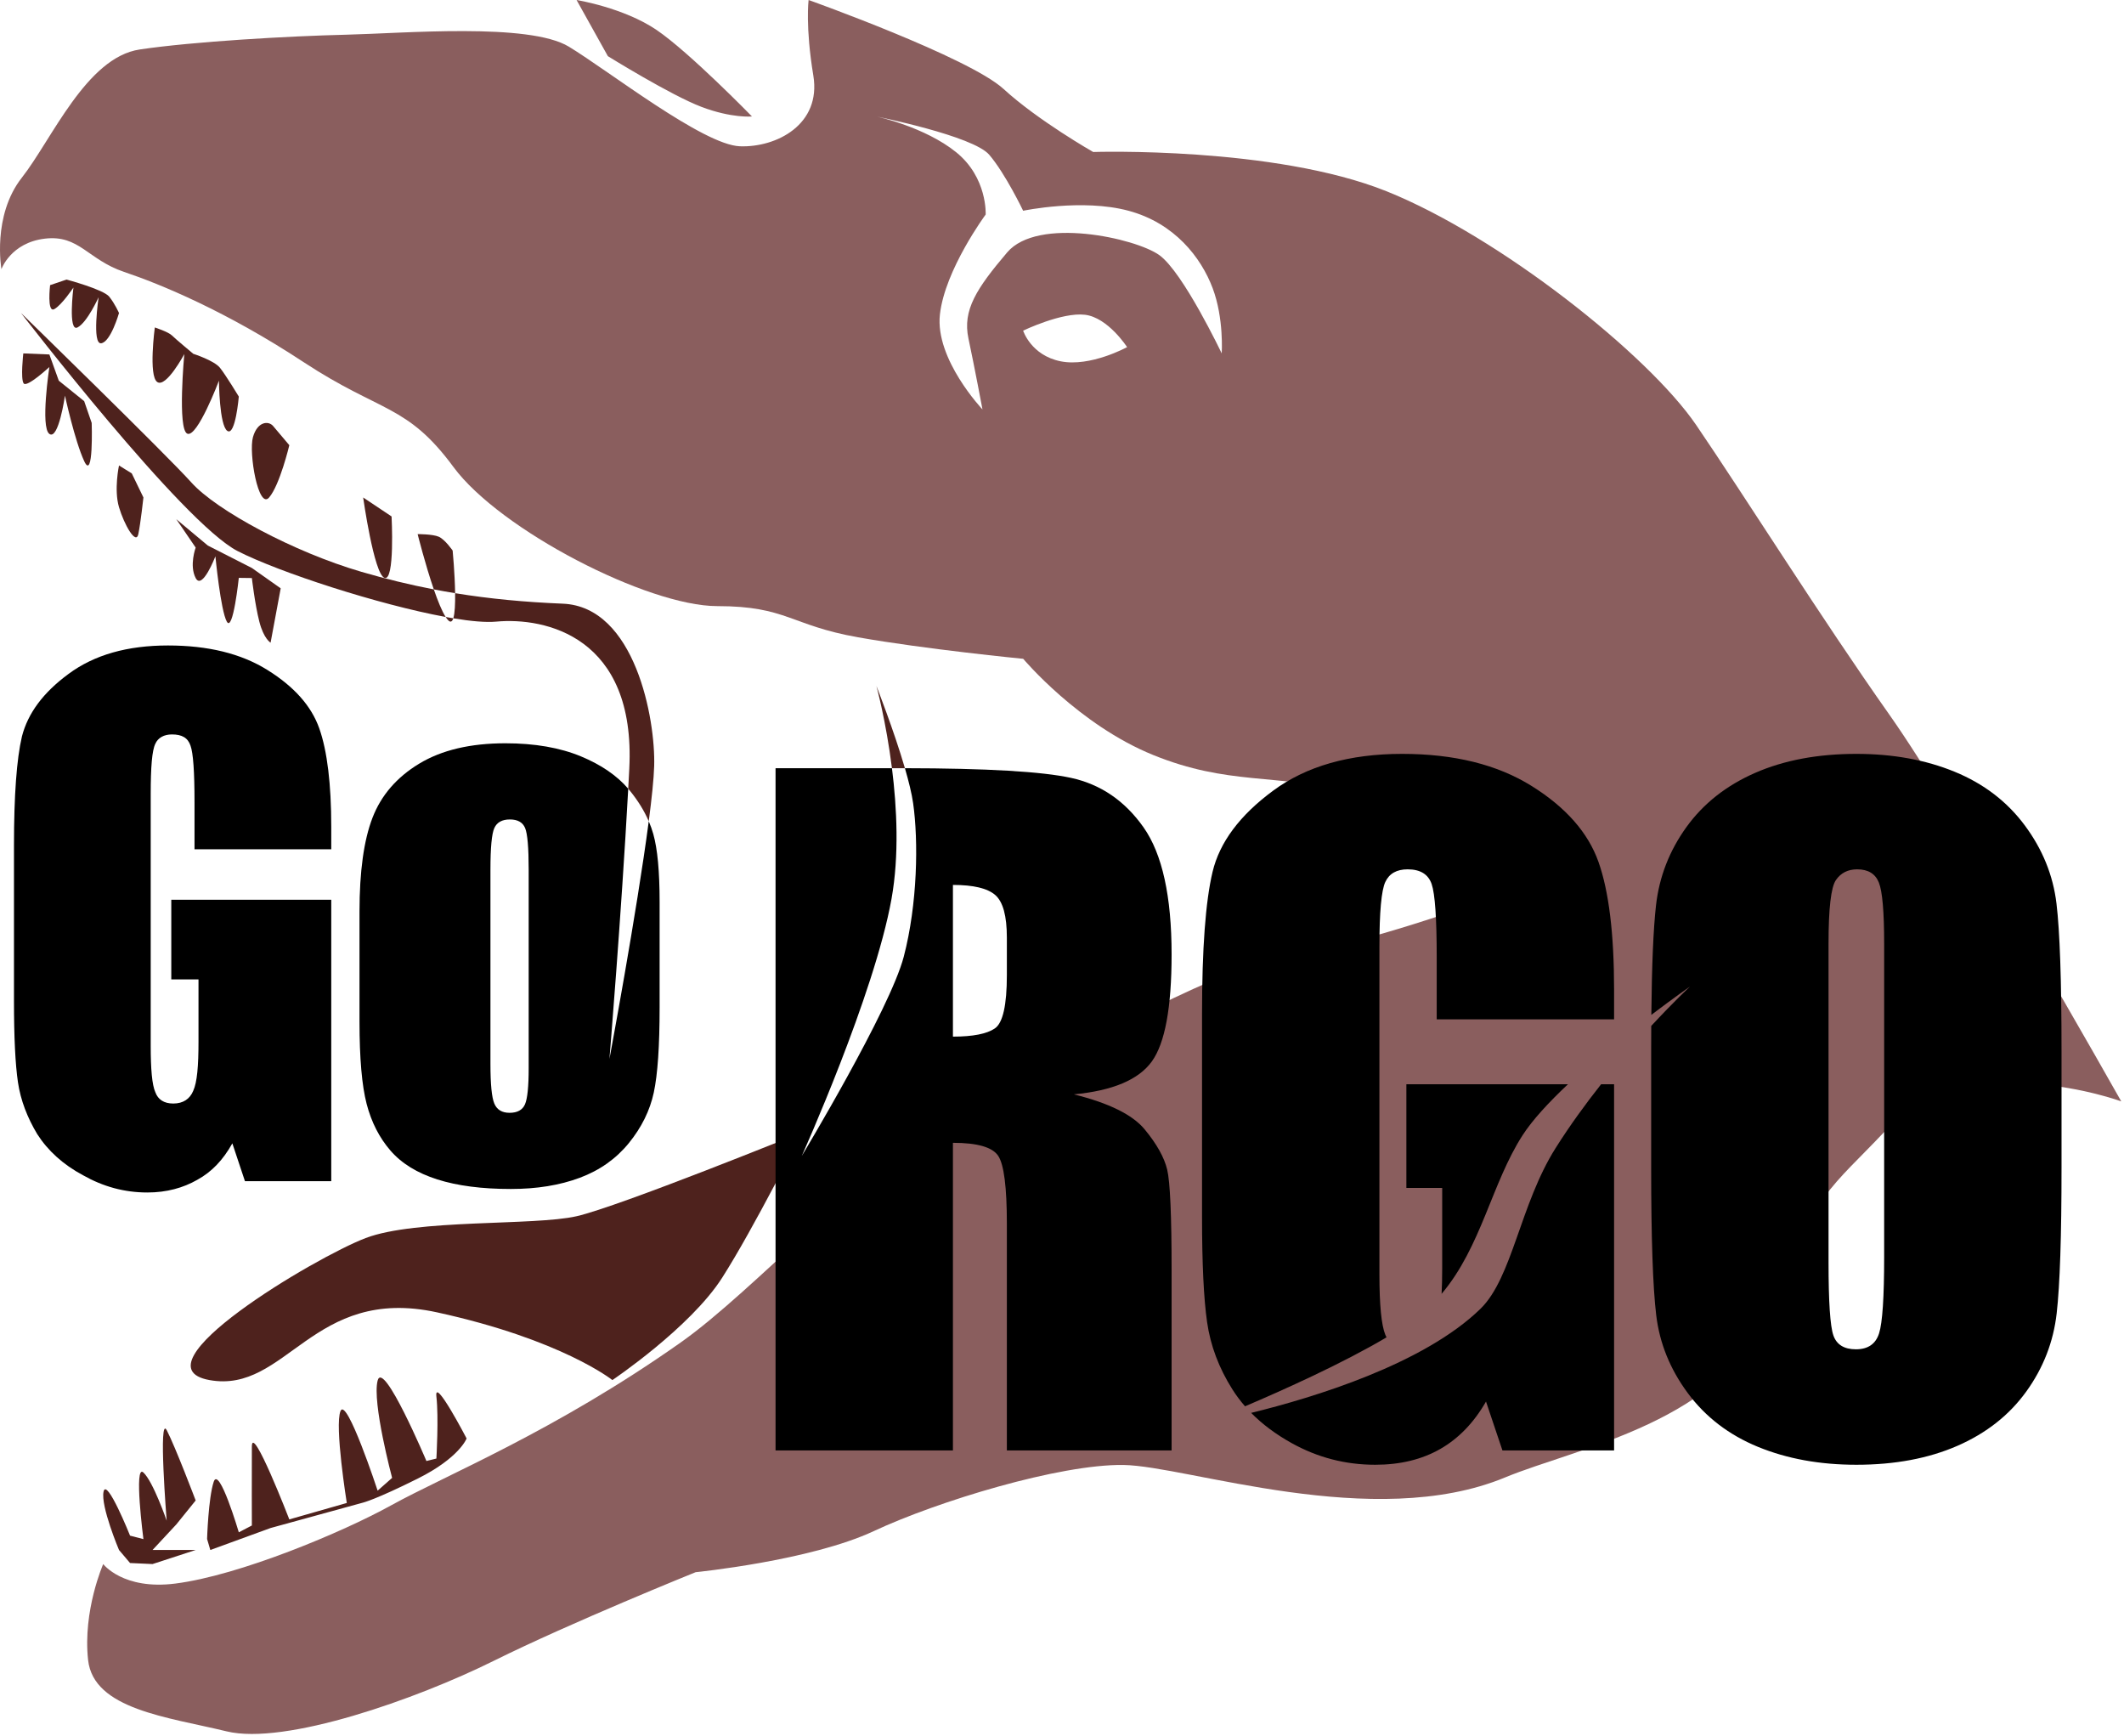 <?xml version="1.0" encoding="UTF-8" standalone="no"?>
<!DOCTYPE svg PUBLIC "-//W3C//DTD SVG 1.1//EN" "http://www.w3.org/Graphics/SVG/1.1/DTD/svg11.dtd">
<svg width="100%" height="100%" viewBox="0 0 640 523" version="1.1" xmlns="http://www.w3.org/2000/svg" xmlns:xlink="http://www.w3.org/1999/xlink" xml:space="preserve" xmlns:serif="http://www.serif.com/" style="fill-rule:evenodd;clip-rule:evenodd;stroke-linejoin:round;stroke-miterlimit:2;">
    <g transform="matrix(1,0,0,1,-186.349,-119.982)">
        <g transform="matrix(-1,0,0,1,987.383,-62.203)">
            <g transform="matrix(-1,0,0,1,987.383,62.203)">
                <path d="M186.78,201.073C186.78,201.073 183.92,184.971 192.932,173.506C201.944,162.042 212.35,137.292 228.448,134.889C244.545,132.487 273.405,130.846 290.682,130.436C307.959,130.026 345.733,126.749 357.752,134.038C369.772,141.327 398.252,163.659 409.303,164.053C420.354,164.448 433.858,157.475 431.42,142.741C428.983,128.006 429.994,119.982 429.994,119.982C429.994,119.982 478.342,137.249 488.737,146.784C499.131,156.319 515.748,165.772 515.748,165.772C515.748,165.772 570.295,164.018 604.17,177.616C638.045,191.213 682.909,226.733 697.436,248.026C711.963,269.319 735.084,306.171 755.659,335.303C776.233,364.436 825.526,451.796 825.526,451.796C825.526,451.796 778.953,434.637 753.959,461.166C738.748,477.312 732.33,479.925 719.569,514.077C706.807,548.229 661.449,556.14 639.873,565.088C600.26,581.518 544.116,561.628 524.885,561.338C505.655,561.049 468.756,572.311 449.662,581.249C430.569,590.186 395.959,593.639 395.959,593.639C395.959,593.639 358.377,608.799 335.123,620.342C311.869,631.885 272.237,645.874 254.6,641.585C236.963,637.296 214.518,634.987 212.893,620.088C211.268,605.19 217.45,591.188 217.45,591.188C217.45,591.188 223.411,599.064 239.153,597.068C258.559,594.608 289.628,581.563 304.139,573.534C320.692,564.374 353.421,551.254 391.427,524.451C413.763,508.7 446.432,471.769 473.795,456.362C547.721,414.737 555.752,412.198 582.608,406.417C609.463,400.635 639.194,389.116 639.194,389.116C639.194,389.116 618.92,364.362 594.518,358.678C570.116,352.995 556.42,356.588 533.881,347.467C511.342,338.346 494.662,318.463 494.662,318.463C494.662,318.463 465.299,315.6 444.877,311.979C424.455,308.358 423.412,302.588 402.459,302.588C381.506,302.588 336.979,279.655 322.975,260.663C308.971,241.671 301.135,244.409 277.811,229.069C254.487,213.729 234.721,205.596 223.752,201.905C212.783,198.213 210.209,190.659 199.885,191.878C189.561,193.096 186.78,201.073 186.78,201.073ZM494.64,183.474C494.64,183.474 512.438,179.722 526.387,183.474C540.336,187.226 548.281,197.626 551.732,206.767C555.184,215.907 554.473,226.453 554.473,226.453C554.473,226.453 542.83,201.958 535.66,196.833C528.49,191.708 499.043,185.177 489.826,196.027C480.609,206.876 476.34,213.405 478.158,221.946C479.977,230.488 482.391,243.335 482.391,243.335C482.391,243.335 468.057,228.229 469.562,214.727C471.068,201.224 483.35,184.613 483.35,184.613C483.35,184.613 483.928,173.497 474.461,165.847C464.994,158.197 450.557,155.11 450.557,155.11C450.557,155.11 479.537,160.907 484.412,166.595C489.287,172.282 494.64,183.474 494.64,183.474ZM525.964,224.56C525.964,224.56 520.208,215.629 513.253,214.809C506.298,213.988 494.64,219.596 494.64,219.596C494.64,219.596 496.983,227.029 505.937,228.832C514.892,230.635 525.964,224.56 525.964,224.56ZM412.932,155.073C412.932,155.073 394.135,135.772 384.217,129.026C374.299,122.28 360.08,119.982 360.08,119.982L369.51,136.901C369.51,136.901 388.467,148.671 397.678,152.167C406.889,155.663 412.932,155.073 412.932,155.073Z" style="fill:rgb(138,94,94);"/>
            </g>
        </g>
        <g id="tongue" transform="matrix(-1,0,0,1,987.383,-62.203)">
            <path d="M559.45,523.369C559.45,523.369 614.458,545.676 627.303,548.601C640.148,551.525 675.625,549.377 690.856,555.176C706.088,560.976 761.179,593.769 737.914,597.962C714.648,602.155 706.921,569.356 669.335,577.562C631.75,585.767 616.51,597.962 616.51,597.962C616.51,597.962 593.059,582.197 583.427,567.119C573.908,552.219 559.45,523.369 559.45,523.369Z" style="fill:rgb(78,34,29);"/>
        </g>
        <path id="cheeck" d="M455.112,351.419C453.324,337.177 450.431,326.653 450.431,326.653C450.431,326.653 455.676,339.939 459.017,351.42L457.869,351.419L455.112,351.419Z" style="fill:rgb(78,34,29);"/>
        <g transform="matrix(-1,0,0,1,987.383,-62.203)">
            <path d="M765.177,649.154C765.177,649.154 770.764,635.916 769.828,631.568C768.891,627.221 761.847,644.834 761.847,644.834L757.819,645.879C757.819,645.879 760.785,623.034 757.819,625.813C754.852,628.592 750.813,640.322 750.813,640.322C750.813,640.322 753.392,608.024 750.77,613.111C748.147,618.198 742.074,634.234 742.074,634.234L747.914,641.458L755.072,649.154L742.074,649.154L755.072,653.391L761.847,653.077L765.177,649.154ZM660.436,615.557C660.436,615.557 670.269,596.668 669.542,602.923C668.814,609.179 669.542,621.604 669.542,621.604L672.547,622.346C672.547,622.346 685.53,591.567 687.246,598.114C688.962,604.661 682.883,627.43 682.883,627.43L687.246,631.276C687.246,631.276 696.572,602.872 698.428,607.282C700.284,611.691 696.54,634.987 696.54,634.987L713.858,639.937C713.858,639.937 725.093,610.844 725.143,617.972C725.194,625.101 725.143,641.773 725.143,641.773L729.077,643.827C729.077,643.827 735.014,623.678 736.639,628.601C738.264,633.524 738.636,645.836 738.636,645.836L737.661,649.154L719.501,642.533L691.608,634.869C691.608,634.869 687.801,633.952 675.193,627.66C662.584,621.368 660.436,615.557 660.436,615.557Z" style="fill:rgb(78,34,29);"/>
        </g>
        <path d="M375.646,357.605C375.757,355.583 375.863,353.574 375.964,351.584C378.001,311.712 350.561,305.892 335.875,307.259C332.784,307.547 328.278,307.148 322.933,306.259C323.407,304.791 323.528,301.873 323.484,298.691C333.882,300.388 344.459,301.383 355.923,301.853C377.746,302.746 383.892,336.712 383.464,350.79C383.347,354.644 382.735,360.502 381.83,367.405C380.479,364.26 378.575,361.182 376.119,358.169C375.964,357.979 375.806,357.791 375.646,357.605ZM320.633,305.856C300.541,302.167 270.601,292.461 257.97,286.019C241.347,277.543 192.691,214.29 192.691,214.29C192.691,214.29 236.431,256.884 244.014,265.342C251.597,273.8 274.954,286.337 295.222,292.248C302.647,294.414 309.848,296.162 317.066,297.55C318.25,300.987 319.501,304.093 320.633,305.856Z" style="fill:rgb(78,34,29);"/>
        <path d="M320.633,305.856C321.416,305.999 322.183,306.134 322.933,306.259C322.616,307.242 322.141,307.575 321.451,306.904C321.187,306.647 320.914,306.293 320.633,305.856ZM317.066,297.55C314.468,290.016 312.191,280.898 312.191,280.898C312.191,280.898 316.687,280.87 318.557,281.683C320.426,282.495 322.741,285.851 322.741,285.851C322.741,285.851 323.402,292.732 323.484,298.691C321.339,298.341 319.201,297.962 317.066,297.55ZM304.338,275.575C304.338,275.575 305.376,295.284 302.194,294.076C299.012,292.869 295.776,269.858 295.776,269.858L304.338,275.575ZM273.526,254.108C273.526,254.108 270.682,266.067 267.445,269.858C264.209,273.649 261.226,256.424 262.57,251.679C263.914,246.935 267.225,246.689 268.629,248.314C270.033,249.939 273.526,254.108 273.526,254.108ZM258.307,239.453C258.307,239.453 257.291,251.438 254.854,249.799C252.416,248.159 252.322,234.67 252.322,234.67C252.322,234.67 245.806,251.925 242.788,250.636C239.77,249.347 241.883,226.659 241.883,226.659C241.883,226.659 236.388,236.938 233.719,235.064C231.049,233.19 232.998,218.636 232.998,218.636C232.998,218.636 237.074,219.973 238.128,221.017C239.183,222.062 244.589,226.575 244.589,226.575C244.589,226.575 250.877,228.583 252.633,230.789C254.388,232.994 258.307,239.453 258.307,239.453ZM222.206,214.29C222.206,214.29 219.726,222.996 216.845,223.399C213.963,223.802 216.061,209.536 216.061,209.536C216.061,209.536 212.595,217.182 209.693,218.636C206.791,220.09 208.471,206.621 208.471,206.621C208.471,206.621 204.957,211.896 202.704,213.111C200.451,214.327 201.445,205.889 201.445,205.889L206.391,204.209C206.391,204.209 217.518,207.167 219.273,209.372C221.029,211.578 222.206,214.29 222.206,214.29Z" style="fill:rgb(78,34,29);"/>
        <g transform="matrix(-1,0,0,1,987.383,-62.203)">
            <path d="M742.074,347.158C742.074,347.158 744.056,352.538 742.074,356.333C740.092,360.128 736.126,349.776 736.126,349.776C736.126,349.776 734.564,366.081 732.693,369.458C730.821,372.836 729.077,356.28 729.077,356.28L725.143,356.333C725.143,356.333 724.228,364.24 722.895,369.458C721.561,374.676 719.501,375.807 719.501,375.807L716.455,359.434L725.143,353.301L738.416,346.543L747.914,338.603L742.074,347.158ZM765.177,322.42C765.177,322.42 766.747,329.698 765.177,334.988C763.607,340.279 760.058,346.484 759.354,343.101C758.651,339.718 757.819,332.061 757.819,332.061L761.332,324.804L765.177,322.42ZM794.013,288.656C794.013,288.656 794.89,296.372 793.899,297.697C792.908,299.022 786.157,292.757 786.157,292.757C786.157,292.757 788.923,310.916 786.157,312.908C783.39,314.899 781.46,301.384 781.46,301.384C781.46,301.384 778.526,314.919 775.667,321.106C772.808,327.294 773.404,309.611 773.404,309.611L775.667,303.042L783.32,296.873L786.157,288.974L794.013,288.656Z" style="fill:rgb(78,34,29);"/>
        </g>
        <g transform="matrix(1,0,0,1,30.023,15.613)">
            <g transform="matrix(1,0,0,1,-30.023,-15.613)">
                <path d="M381.83,367.405C382.377,368.678 382.833,369.961 383.199,371.255C384.469,375.747 385.103,382.583 385.103,391.763L385.103,423.501C385.103,435.155 384.517,443.7 383.346,449.136C382.174,454.572 379.667,459.65 375.826,464.37C371.985,469.091 367.053,472.574 361.031,474.82C355.009,477.066 348.092,478.189 340.279,478.189C331.555,478.189 324.166,477.229 318.111,475.308C312.057,473.387 307.353,470.49 304,466.617C300.647,462.743 298.254,458.055 296.822,452.554C295.39,447.053 294.674,438.801 294.674,427.798L294.674,394.595C294.674,382.551 295.976,373.143 298.58,366.372C301.184,359.602 305.872,354.165 312.642,350.064C319.413,345.962 328.072,343.911 338.619,343.911C347.473,343.911 355.074,345.23 361.422,347.867C367.484,350.385 372.226,353.631 375.646,357.605C373.544,396.085 369.983,439.017 369.983,439.017C369.983,439.017 378.225,394.913 381.83,367.405ZM345.65,381.997C345.65,375.357 345.292,371.174 344.576,369.449C343.86,367.723 342.33,366.861 339.986,366.861C337.642,366.861 336.08,367.723 335.299,369.449C334.517,371.174 334.127,375.357 334.127,381.997L334.127,440.493C334.127,446.613 334.517,450.601 335.299,452.456C336.08,454.312 337.61,455.24 339.889,455.24C342.232,455.24 343.779,454.393 344.527,452.701C345.276,451.008 345.65,447.362 345.65,441.763L345.65,381.997Z" style="fill-rule:nonzero;"/>
            </g>
            <g transform="matrix(200,0,0,200,153.537,460.232)">
                <path d="M0.513,-0.5L0.307,-0.5L0.307,-0.571C0.307,-0.617 0.305,-0.645 0.301,-0.656C0.297,-0.668 0.288,-0.673 0.273,-0.673C0.261,-0.673 0.252,-0.668 0.248,-0.659C0.243,-0.649 0.241,-0.624 0.241,-0.583L0.241,-0.204C0.241,-0.169 0.243,-0.145 0.248,-0.134C0.252,-0.123 0.261,-0.117 0.275,-0.117C0.29,-0.117 0.3,-0.124 0.305,-0.136C0.311,-0.149 0.313,-0.174 0.313,-0.21L0.313,-0.304L0.272,-0.304L0.272,-0.424L0.513,-0.424L0.513,-0L0.383,-0L0.364,-0.057C0.35,-0.032 0.333,-0.014 0.311,-0.002C0.29,0.01 0.265,0.017 0.236,0.017C0.201,0.017 0.169,0.008 0.139,-0.009C0.109,-0.025 0.086,-0.046 0.07,-0.071C0.055,-0.096 0.045,-0.122 0.041,-0.149C0.037,-0.176 0.035,-0.217 0.035,-0.271L0.035,-0.506C0.035,-0.581 0.039,-0.636 0.047,-0.67C0.056,-0.705 0.079,-0.736 0.117,-0.764C0.156,-0.793 0.206,-0.807 0.267,-0.807C0.327,-0.807 0.377,-0.795 0.417,-0.77C0.457,-0.745 0.483,-0.716 0.495,-0.682C0.507,-0.648 0.513,-0.598 0.513,-0.534L0.513,-0.5Z" style="fill-rule:nonzero;"/>
            </g>
        </g>
        <g>
            <path d="M455.112,351.419C456.6,363.267 457.324,377.688 454.983,390.764C449.802,419.694 427.933,468.241 427.933,468.241C427.933,468.241 454.504,424.144 458.67,408.201C462.837,392.259 463.113,373.332 461.488,361.938C461.075,359.041 460.157,355.336 459.017,351.42C483.608,351.449 500.302,352.422 509.095,354.339C518.024,356.286 525.303,361.258 530.931,369.256C536.559,377.254 539.373,390.013 539.373,407.533C539.373,423.529 537.384,434.277 533.407,439.779C529.429,445.28 521.6,448.581 509.92,449.681C520.5,452.305 527.609,455.817 531.248,460.218C534.888,464.619 537.152,468.66 538.04,472.342C538.929,476.024 539.373,486.159 539.373,502.747L539.373,556.956L489.735,556.956L489.735,488.656C489.735,477.653 488.867,470.84 487.132,468.216C485.397,465.592 480.848,464.281 473.485,464.281L473.485,556.956L420.037,556.956L420.037,351.419L455.112,351.419ZM473.485,386.585L473.485,432.288C479.494,432.288 483.704,431.463 486.117,429.813C488.529,428.162 489.735,422.809 489.735,413.753L489.735,402.454C489.735,395.937 488.571,391.663 486.243,389.632C483.916,387.601 479.663,386.585 473.485,386.585Z" style="fill-rule:nonzero;"/>
            <path d="M668.796,446.634L672.703,446.634L672.703,556.956L639.061,556.956L634.11,542.23C630.47,548.577 625.879,553.338 620.335,556.512C614.792,559.686 608.254,561.273 600.721,561.273C591.75,561.273 583.35,559.093 575.521,554.735C570.766,552.088 566.707,549.058 563.342,545.647C582.245,541.008 615.362,530.944 632.46,514.264C642.053,504.907 644.381,482.85 655.028,465.947C659.34,459.1 664.1,452.566 668.796,446.634ZM561.499,543.661C560.083,542.037 558.811,540.332 557.684,538.548C553.621,532.116 551.082,525.366 550.067,518.299C549.051,511.232 548.543,500.631 548.543,486.497L548.543,425.433C548.543,405.797 549.601,391.536 551.717,382.65C553.833,373.763 559.906,365.617 569.935,358.211C579.964,350.806 592.935,347.103 608.846,347.103C624.504,347.103 637.495,350.319 647.821,356.751C658.146,363.184 664.875,370.822 668.006,379.666C671.138,388.511 672.703,401.354 672.703,418.197L672.703,427.083L619.256,427.083L619.256,408.421C619.256,396.657 618.748,389.294 617.733,386.331C616.717,383.369 614.305,381.888 610.496,381.888C607.196,381.888 604.953,383.158 603.768,385.697C602.583,388.236 601.991,394.753 601.991,405.247L601.991,503.89C601.991,513.115 602.583,519.188 603.768,522.108C603.879,522.38 604,522.64 604.131,522.888C590.9,530.721 573.187,538.685 561.499,543.661ZM658.803,446.634C653.118,451.979 648.142,457.333 645.131,462.003C635.815,476.449 632.705,495.63 620.73,509.774C620.848,507.527 620.907,505.015 620.907,502.24L620.907,477.865L610.116,477.865L610.116,446.634L658.803,446.634Z" style="fill-rule:nonzero;"/>
            <path d="M683.924,425.735C684.071,410.737 684.541,399.739 685.333,392.742C686.307,384.152 689.354,376.302 694.474,369.193C699.594,362.083 706.513,356.624 715.231,352.816C723.948,349.007 734.104,347.103 745.7,347.103C756.702,347.103 766.583,348.901 775.343,352.498C784.103,356.095 791.149,361.491 796.481,368.685C801.813,375.879 804.987,383.708 806.002,392.171C807.018,400.635 807.526,415.446 807.526,436.605L807.526,471.771C807.526,492.422 807.039,507.043 806.066,515.633C805.092,524.224 802.046,532.074 796.925,539.183C791.805,546.292 784.886,551.751 776.168,555.56C767.451,559.368 757.295,561.273 745.7,561.273C734.697,561.273 724.816,559.474 716.056,555.877C707.296,552.28 700.25,546.885 694.918,539.691C689.586,532.497 686.412,524.668 685.397,516.204C684.381,507.741 683.873,492.93 683.873,471.771L683.873,436.605C683.873,433.994 683.881,431.481 683.897,429.063C690.762,421.666 695.604,417.174 695.604,417.174C695.604,417.174 690.729,420.57 683.924,425.735ZM754.078,404.232C754.078,394.668 753.549,388.553 752.492,385.887C751.434,383.221 749.254,381.888 745.953,381.888C743.16,381.888 741.023,382.967 739.542,385.125C738.061,387.283 737.321,393.652 737.321,404.232L737.321,500.208C737.321,512.142 737.807,519.505 738.781,522.298C739.754,525.091 742.018,526.488 745.573,526.488C749.212,526.488 751.539,524.88 752.555,521.663C753.571,518.447 754.078,510.788 754.078,498.685L754.078,404.232Z" style="fill-rule:nonzero;"/>
        </g>
    </g>
</svg>
